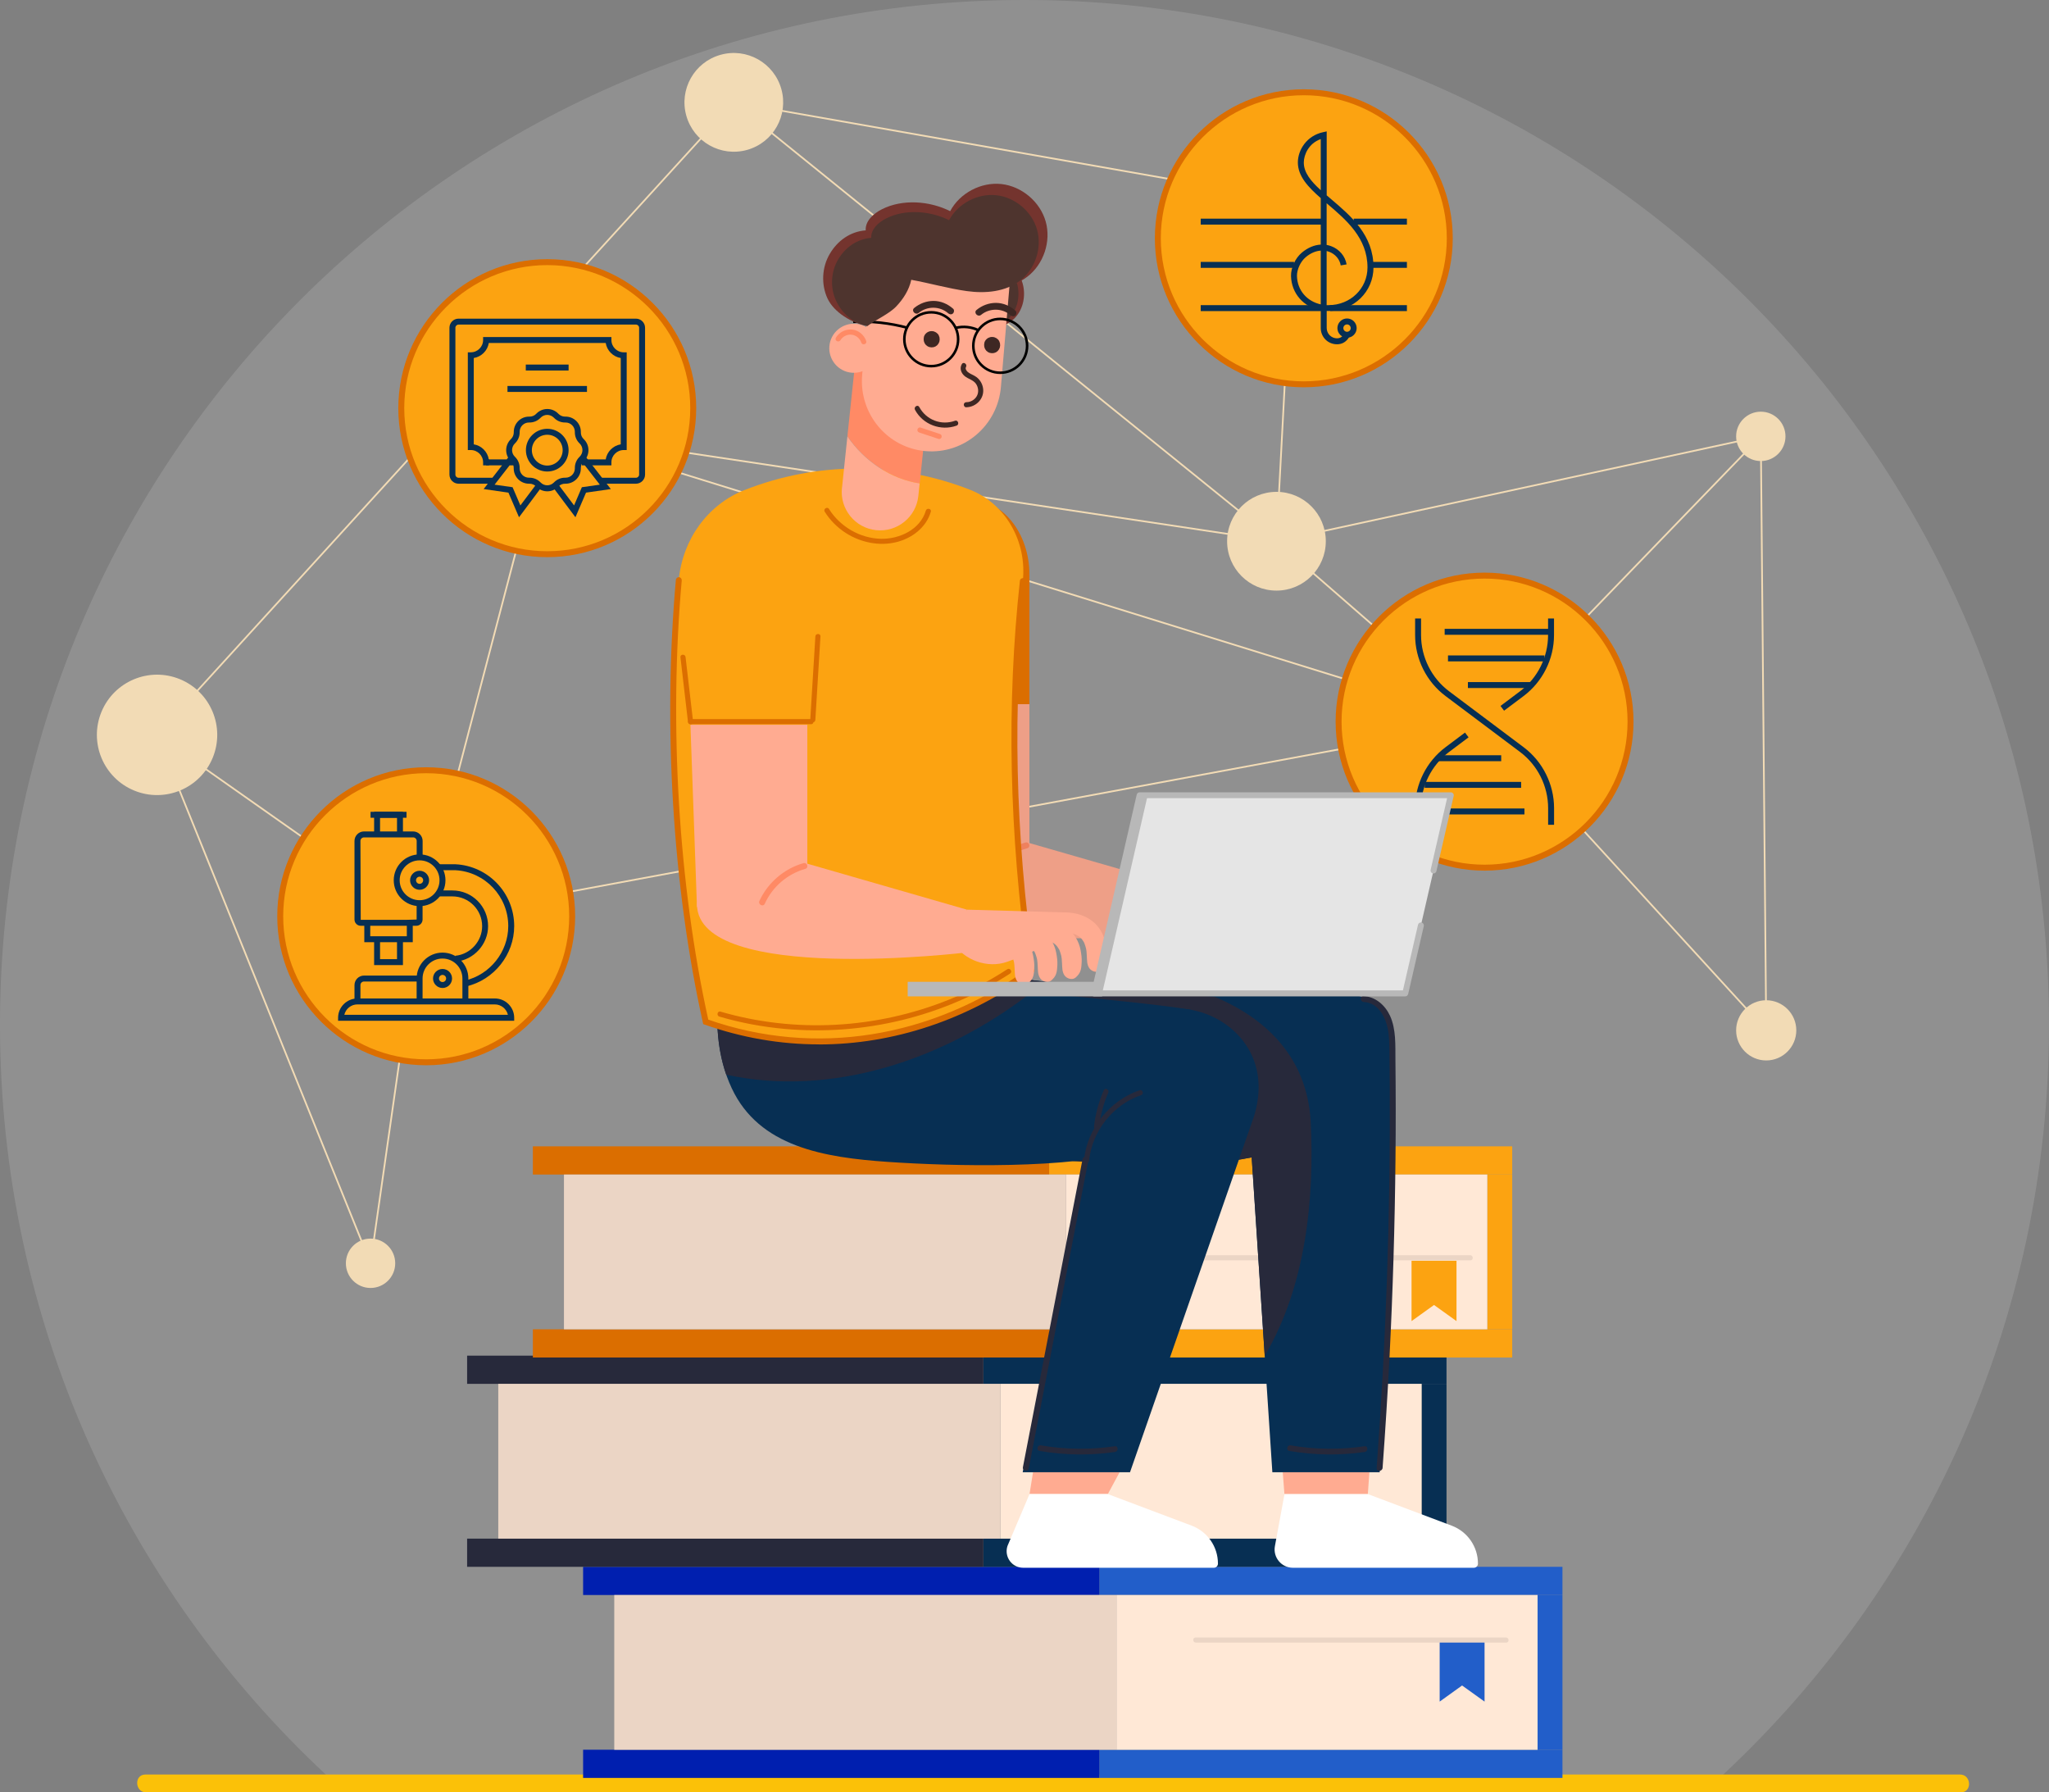 <svg width="598" height="523" viewBox="0 0 598 523" fill="none" xmlns="http://www.w3.org/2000/svg">
<rect x="0" y="0" width="598" height="523" fill="#808080" stroke="none"/>
<g clip-path="url(#clip0_1_244)">
<path d="M0 299.068C0 385.399 36.58 463.19 95.077 517.793C96.968 519.546 98.877 521.282 100.803 523H497.197C499.123 521.282 501.032 519.546 502.923 517.793C561.42 463.19 598 385.399 598 299.068C598 133.905 464.122 0 298.991 0C133.861 0 0 133.905 0 299.068Z" fill="white" fill-opacity="0.13"/>
<path d="M42.671 523H572.266C575.632 523 575.372 517.793 572.04 517.793H42.428C39.079 517.793 39.322 523 42.671 523Z" fill="#FBC108"/>
<path d="M513.89 127.326L372.533 157.926L214.17 29.87L45.846 214.438L108.144 368.615L122.46 268.312L433.268 210.793L515.469 300.647L513.89 127.326Z" stroke="#F2DBB5" stroke-width="0.5" stroke-miterlimit="10"/>
<path d="M433.268 210.793L372.533 157.926L159.717 125.99L122.46 268.312L45.846 214.438" stroke="#F2DBB5" stroke-width="0.5" stroke-miterlimit="10"/>
<path d="M372.533 157.926L377.774 58.647L214.17 29.87" stroke="#F2DBB5" stroke-width="0.5" stroke-miterlimit="10"/>
<path d="M159.717 125.99L433.268 210.793L513.89 127.326" stroke="#F2DBB5" stroke-width="0.5" stroke-miterlimit="10"/>
<path d="M380.516 112.14C404.044 112.14 423.117 93.062 423.117 69.53C423.117 45.997 404.044 26.92 380.516 26.92C356.987 26.92 337.914 45.997 337.914 69.53C337.914 93.062 356.987 112.14 380.516 112.14Z" fill="#FCA311"/>
<path d="M410.606 63.802H395.075V65.538H410.606V63.802Z" fill="#072F53"/>
<path d="M386.398 63.802H350.426V65.538H386.398V63.802Z" fill="#072F53"/>
<path d="M410.606 76.42H400.003V78.156H410.606V76.42Z" fill="#072F53"/>
<path d="M377.67 76.42H350.426V78.156H377.67V76.42Z" fill="#072F53"/>
<path d="M410.606 89.038H388.186V90.774H410.606V89.038Z" fill="#072F53"/>
<path d="M385.652 89.038H350.426V90.774H385.652V89.038Z" fill="#072F53"/>
<path d="M385.461 95.738V90.566C380.498 89.628 376.923 85.654 376.785 80.586C376.715 78.156 378.017 75.327 379.943 73.713C381.661 72.272 383.57 71.474 385.461 71.37V57.814C381.8 54.603 378.746 51.41 378.78 47.331C378.815 43.738 381.366 39.59 386.155 38.566L387.196 38.34V56.998C387.63 57.38 388.081 57.762 388.533 58.144C394.311 63.056 400.853 68.61 400.853 78C400.853 85.15 395.092 90.739 387.752 90.739C387.561 90.739 387.37 90.739 387.196 90.739V95.703C387.196 97.369 388.55 98.723 390.216 98.723C391.726 98.723 392.298 97.387 392.316 97.335L393.929 97.977C393.895 98.081 392.923 100.459 390.216 100.459C387.509 100.459 385.461 98.324 385.461 95.703V95.738ZM387.196 71.474C387.63 71.543 388.064 71.665 388.481 71.821C390.875 72.706 392.593 74.737 393.01 77.149L391.292 77.444C390.997 75.639 389.678 74.112 387.873 73.452C387.648 73.365 387.422 73.296 387.179 73.244V89.038C387.37 89.038 387.543 89.038 387.734 89.038C394.103 89.038 399.101 84.196 399.101 78.034C399.101 69.443 392.888 64.167 387.405 59.498C387.335 59.428 387.266 59.376 387.179 59.307V71.474H387.196ZM381.071 75.049C379.544 76.333 378.485 78.642 378.52 80.551C378.624 84.716 381.435 87.927 385.461 88.813V73.123C383.969 73.227 382.442 73.886 381.071 75.049ZM380.516 47.366C380.481 50.334 382.581 52.868 385.461 55.506V40.579C381.886 41.846 380.533 45.213 380.516 47.366Z" fill="#072F53"/>
<path d="M390.32 95.738C390.32 94.193 391.587 92.926 393.131 92.926C394.675 92.926 395.942 94.193 395.942 95.738C395.942 97.282 394.675 98.55 393.131 98.55C391.587 98.55 390.32 97.282 390.32 95.738ZM392.055 95.738C392.055 96.328 392.541 96.814 393.131 96.814C393.721 96.814 394.207 96.328 394.207 95.738C394.207 95.148 393.721 94.662 393.131 94.662C392.541 94.662 392.055 95.148 392.055 95.738Z" fill="#072F53"/>
<path d="M433.268 253.178C456.797 253.178 475.87 234.101 475.87 210.568C475.87 187.035 456.797 167.958 433.268 167.958C409.74 167.958 390.667 187.035 390.667 210.568C390.667 234.101 409.74 253.178 433.268 253.178Z" fill="#FCA311"/>
<path d="M412.983 240.664H414.718V235.804C414.718 229.382 417.79 223.255 422.909 219.419L428.601 215.15L427.559 213.761L421.868 218.031C416.297 222.214 412.983 228.861 412.983 235.804V240.664Z" fill="#072F53"/>
<path d="M438.96 207.374L444.652 203.104C450.222 198.922 453.537 192.274 453.537 185.332V180.472H451.802V185.332C451.802 191.753 448.73 197.88 443.611 201.716L437.919 205.986L438.96 207.374Z" fill="#072F53"/>
<path d="M451.819 240.664H453.554V235.804C453.554 228.844 450.222 222.196 444.669 218.031L422.926 201.716C417.79 197.863 414.736 191.736 414.736 185.332V180.472H413V185.332C413 192.291 416.315 198.939 421.885 203.104L443.628 219.419C448.765 223.273 451.819 229.399 451.819 235.804V240.664Z" fill="#072F53"/>
<path d="M452.687 183.492H421.625V185.227H452.687V183.492Z" fill="#072F53"/>
<path d="M450.743 191.25H422.596V192.986H450.743V191.25Z" fill="#072F53"/>
<path d="M446.856 199.026H428.41V200.761H446.856V199.026Z" fill="#072F53"/>
<path d="M444.912 235.908H413.851V237.644H444.912V235.908Z" fill="#072F53"/>
<path d="M443.941 228.15H415.794V229.885H443.941V228.15Z" fill="#072F53"/>
<path d="M438.127 220.374H419.681V222.11H438.127V220.374Z" fill="#072F53"/>
<path d="M159.716 161.709C183.245 161.709 202.318 142.632 202.318 119.1C202.318 95.567 183.245 76.49 159.716 76.49C136.188 76.49 117.115 95.567 117.115 119.1C117.115 142.632 136.188 161.709 159.716 161.709Z" fill="#FCA311"/>
<path d="M133.826 141.142H144.134V139.406H133.826C133.323 139.406 132.906 138.99 132.906 138.487V95.634C132.906 95.13 133.323 94.714 133.826 94.714H185.607C186.11 94.714 186.527 95.13 186.527 95.634V138.487C186.527 138.99 186.11 139.406 185.607 139.406H175.299V141.142H185.607C187.065 141.142 188.262 139.945 188.262 138.487V95.634C188.262 94.176 187.065 92.978 185.607 92.978H133.826C132.368 92.978 131.171 94.176 131.171 95.634V138.487C131.171 139.945 132.368 141.142 133.826 141.142Z" fill="#072F53"/>
<path d="M140.993 135.779H142.745V134.043H142.659C142.294 131.804 140.507 130.017 138.268 129.652V104.468C140.507 104.104 142.294 102.316 142.659 100.077H176.774C177.139 102.316 178.926 104.104 181.165 104.468V129.652C178.926 130.017 177.139 131.804 176.774 134.043H169.816V135.779H178.44V134.911C178.44 132.933 180.054 131.318 182.032 131.318H182.9V102.802H182.032C180.054 102.802 178.44 101.188 178.44 99.209V98.341H140.993V99.209C140.993 101.188 139.379 102.802 137.401 102.802H136.533V131.318H137.401C139.379 131.318 140.993 132.933 140.993 134.911V135.779Z" fill="#072F53"/>
<path d="M165.946 106.377H153.452V108.113H165.946V106.377Z" fill="#072F53"/>
<path d="M171.308 112.626H148.107V114.361H171.308V112.626Z" fill="#072F53"/>
<path d="M156.576 142.062L156.454 141.941C155.951 141.437 155.257 141.142 154.545 141.142H154.372C151.925 141.142 149.929 139.146 149.929 136.699V136.525C149.929 135.796 149.652 135.119 149.149 134.616L149.027 134.495C147.292 132.759 147.292 129.947 149.027 128.212L149.149 128.09C149.652 127.587 149.947 126.893 149.947 126.181V126.007C149.947 123.56 151.942 121.564 154.389 121.564H154.563C155.291 121.564 155.968 121.286 156.471 120.766L156.593 120.644C158.328 118.909 161.139 118.909 162.875 120.644L162.996 120.766C163.499 121.269 164.176 121.564 164.905 121.564H165.079C167.525 121.564 169.521 123.56 169.521 126.007V126.181C169.521 126.91 169.799 127.587 170.319 128.09L170.441 128.212C172.176 129.947 172.176 132.759 170.441 134.495L170.319 134.616C169.816 135.119 169.521 135.814 169.521 136.525V136.699C169.521 139.146 167.525 141.142 165.079 141.142H164.905C164.176 141.142 163.499 141.42 162.996 141.941L162.875 142.062C162.007 142.93 160.879 143.364 159.734 143.364C158.589 143.364 157.461 142.93 156.593 142.062H156.576ZM164.888 123.282C163.708 123.282 162.58 122.814 161.747 121.981L161.625 121.859C160.567 120.8 158.849 120.8 157.808 121.859L157.686 121.981C156.853 122.814 155.743 123.282 154.545 123.282H154.372C152.879 123.282 151.665 124.497 151.665 125.99V126.164C151.665 127.344 151.196 128.472 150.363 129.305L150.242 129.427C149.183 130.485 149.183 132.204 150.242 133.245L150.363 133.366C151.196 134.2 151.665 135.328 151.665 136.508V136.682C151.665 138.174 152.879 139.389 154.372 139.389H154.545C155.725 139.389 156.853 139.858 157.686 140.691L157.808 140.812C158.866 141.871 160.567 141.871 161.625 140.812L161.747 140.691C162.58 139.858 163.69 139.389 164.888 139.389H165.061C166.554 139.389 167.768 138.174 167.768 136.682V136.508C167.768 135.328 168.237 134.2 169.07 133.366L169.191 133.245C170.25 132.186 170.25 130.468 169.191 129.427L169.07 129.305C168.237 128.472 167.768 127.344 167.768 126.164V125.99C167.768 124.497 166.554 123.282 165.061 123.282H164.888Z" fill="#072F53"/>
<path d="M151.474 150.931L157.721 142.583L156.333 141.541L151.873 147.477L149.6 142.166L144.342 141.42L148.732 135.779H151.248L149.045 132.551L147.882 134.043H141.86V135.779H146.528L141.149 142.704L148.385 143.746L151.474 150.931Z" fill="#072F53"/>
<path d="M167.942 150.931L171.031 143.746L178.267 142.704L171.1 133.488L169.729 134.564L175.057 141.42L169.816 142.166L167.543 147.477L163.083 141.541L161.695 142.583L167.942 150.931Z" fill="#072F53"/>
<path d="M153.487 131.353C153.487 127.917 156.281 125.122 159.717 125.122C163.152 125.122 165.946 127.917 165.946 131.353C165.946 134.79 163.152 137.584 159.717 137.584C156.281 137.584 153.487 134.79 153.487 131.353ZM155.222 131.353C155.222 133.835 157.235 135.848 159.717 135.848C162.198 135.848 164.211 133.835 164.211 131.353C164.211 128.871 162.198 126.858 159.717 126.858C157.235 126.858 155.222 128.871 155.222 131.353Z" fill="#072F53"/>
<path d="M124.386 309.968C147.914 309.968 166.987 290.891 166.987 267.358C166.987 243.825 147.914 224.748 124.386 224.748C100.858 224.748 81.784 243.825 81.784 267.358C81.784 290.891 100.858 309.968 124.386 309.968Z" fill="#FCA311"/>
<path d="M337.046 69.53C337.046 45.56 356.551 26.052 380.516 26.052C404.48 26.052 423.985 45.56 423.985 69.53C423.985 93.499 404.48 113.007 380.516 113.007C356.551 113.007 337.046 93.499 337.046 69.53ZM338.782 69.53C338.782 92.544 357.506 111.272 380.516 111.272C403.526 111.272 422.249 92.544 422.249 69.53C422.249 46.515 403.526 27.788 380.516 27.788C357.506 27.788 338.782 46.515 338.782 69.53Z" fill="#DB6E00"/>
<path d="M389.799 210.568C389.799 186.599 409.304 167.09 433.268 167.09C457.233 167.09 476.738 186.599 476.738 210.568C476.738 234.537 457.233 254.045 433.268 254.045C409.304 254.045 389.799 234.537 389.799 210.568ZM391.535 210.568C391.535 233.582 410.258 252.31 433.268 252.31C456.278 252.31 475.002 233.582 475.002 210.568C475.002 187.553 456.278 168.826 433.268 168.826C410.258 168.826 391.535 187.553 391.535 210.568Z" fill="#DB6E00"/>
<path d="M116.247 119.1C116.247 95.13 135.752 75.622 159.716 75.622C183.681 75.622 203.186 95.13 203.186 119.1C203.186 143.069 183.681 162.577 159.716 162.577C135.752 162.577 116.247 143.069 116.247 119.1ZM117.983 119.1C117.983 142.114 136.706 160.842 159.716 160.842C182.726 160.842 201.45 142.114 201.45 119.1C201.45 96.085 182.726 77.357 159.716 77.357C136.706 77.357 117.983 96.085 117.983 119.1Z" fill="#DB6E00"/>
<path d="M80.917 267.358C80.917 243.389 100.421 223.88 124.386 223.88C148.35 223.88 167.855 243.389 167.855 267.358C167.855 291.327 148.35 310.836 124.386 310.836C100.421 310.836 80.917 291.327 80.917 267.358ZM82.652 267.358C82.652 290.372 101.376 309.1 124.386 309.1C147.396 309.1 166.12 290.372 166.12 267.358C166.12 244.343 147.396 225.616 124.386 225.616C101.376 225.616 82.652 244.343 82.652 267.358Z" fill="#DB6E00"/>
<path d="M98.669 296.985C98.669 293.878 101.202 291.344 104.308 291.344H144.428C147.535 291.344 150.068 293.878 150.068 296.985V297.853H98.669V296.985ZM144.428 293.08H104.308C102.452 293.08 100.89 294.382 100.491 296.117H148.229C147.83 294.382 146.268 293.08 144.411 293.08H144.428Z" fill="#072F53"/>
<path d="M121.592 292.351H123.327V285.513C123.327 282.302 125.93 279.698 129.141 279.698C132.351 279.698 134.954 282.302 134.954 285.513V292.351H136.689V285.513C136.689 281.347 133.305 277.963 129.141 277.963C124.976 277.963 121.592 281.347 121.592 285.513V292.351Z" fill="#072F53"/>
<path d="M114.911 256.857C114.911 252.692 118.295 249.307 122.46 249.307C126.624 249.307 130.008 252.692 130.008 256.857C130.008 261.023 126.624 264.407 122.46 264.407C118.295 264.407 114.911 261.023 114.911 256.857ZM116.646 256.857C116.646 260.068 119.249 262.672 122.46 262.672C125.67 262.672 128.273 260.068 128.273 256.857C128.273 253.646 125.67 251.043 122.46 251.043C119.249 251.043 116.646 253.646 116.646 256.857Z" fill="#072F53"/>
<path d="M119.683 256.857C119.683 255.33 120.933 254.08 122.46 254.08C123.987 254.08 125.236 255.33 125.236 256.857C125.236 258.385 123.987 259.634 122.46 259.634C120.933 259.634 119.683 258.385 119.683 256.857ZM121.418 256.857C121.418 257.43 121.887 257.899 122.46 257.899C123.032 257.899 123.501 257.43 123.501 256.857C123.501 256.284 123.032 255.816 122.46 255.816C121.887 255.816 121.418 256.284 121.418 256.857Z" fill="#072F53"/>
<path d="M136.03 287.838C144.168 285.964 150.068 278.57 150.068 270.222C150.068 260.641 142.572 252.709 133.01 252.188H127.96V253.924H132.958C141.565 254.41 148.333 261.561 148.333 270.222C148.333 277.754 142.988 284.454 135.63 286.137L136.012 287.821L136.03 287.838Z" fill="#072F53"/>
<path d="M133.062 280.601C138.32 280.08 142.45 275.515 142.45 270.239C142.45 264.494 137.782 259.825 132.038 259.825H128.221V261.561H132.038C136.828 261.561 140.715 265.466 140.715 270.239C140.715 274.647 137.279 278.449 132.906 278.882L133.08 280.601H133.062Z" fill="#072F53"/>
<path d="M103.458 292.212H105.193V287.439C105.193 286.866 105.662 286.398 106.234 286.398H122.477V284.662H106.234C104.707 284.662 103.458 285.912 103.458 287.439V292.212Z" fill="#072F53"/>
<path d="M126.381 285.513C126.381 283.985 127.631 282.736 129.158 282.736C130.685 282.736 131.934 283.985 131.934 285.513C131.934 287.04 130.685 288.29 129.158 288.29C127.631 288.29 126.381 287.04 126.381 285.513ZM128.117 285.513C128.117 286.085 128.585 286.554 129.158 286.554C129.73 286.554 130.199 286.085 130.199 285.513C130.199 284.94 129.73 284.471 129.158 284.471C128.585 284.471 128.117 284.94 128.117 285.513Z" fill="#072F53"/>
<path d="M118.642 270.135H121.505C122.512 270.135 123.327 269.319 123.327 268.312V263.539H121.592V268.312L118.642 268.399V270.135Z" fill="#072F53"/>
<path d="M105.28 270.135H118.659V268.399H105.28L105.193 245.385C105.193 244.812 105.662 244.343 106.234 244.343H120.568C121.141 244.343 121.609 244.812 121.609 245.385V250.158H123.344V245.385C123.344 243.857 122.095 242.608 120.568 242.608H106.234C104.707 242.608 103.458 243.857 103.458 245.385V268.312C103.458 269.319 104.274 270.135 105.28 270.135Z" fill="#072F53"/>
<path d="M109.185 243.475H110.92V238.616H115.865V243.475H117.601V236.88H109.185V243.475Z" fill="#072F53"/>
<path d="M118.642 236.88H108.143V238.616H118.642V236.88Z" fill="#072F53"/>
<path d="M106.321 274.925H120.464V269.267H118.729V273.19H108.057V269.267H106.321V274.925Z" fill="#072F53"/>
<path d="M109.185 281.607H117.601V274.057H115.865V279.872H110.92V274.057H109.185V281.607Z" fill="#072F53"/>
<path d="M62.08 221.111C65.768 212.139 61.486 201.875 52.516 198.186C43.546 194.498 33.284 198.781 29.596 207.752C25.908 216.724 30.19 226.988 39.16 230.677C48.131 234.366 58.392 230.083 62.08 221.111Z" fill="#F2DBB5"/>
<path d="M506.689 300.647C506.689 305.49 510.628 309.43 515.469 309.43C520.311 309.43 524.25 305.49 524.25 300.647C524.25 295.805 520.311 291.865 515.469 291.865C510.628 291.865 506.689 295.805 506.689 300.647Z" fill="#F2DBB5"/>
<path d="M372.533 172.332C380.488 172.332 386.936 165.882 386.936 157.926C386.936 149.97 380.488 143.52 372.533 143.52C364.579 143.52 358.13 149.97 358.13 157.926C358.13 165.882 364.579 172.332 372.533 172.332Z" fill="#F2DBB5"/>
<path d="M218.05 43.739C225.71 41.593 230.18 33.642 228.034 25.981C225.888 18.32 217.939 13.849 210.28 15.995C202.62 18.142 198.15 26.092 200.296 33.753C202.442 41.414 210.391 45.885 218.05 43.739Z" fill="#F2DBB5"/>
<path d="M100.942 368.615C100.942 372.59 104.17 375.818 108.144 375.818C112.117 375.818 115.345 372.59 115.345 368.615C115.345 364.64 112.117 361.412 108.144 361.412C104.17 361.412 100.942 364.64 100.942 368.615Z" fill="#F2DBB5"/>
<path d="M506.689 127.326C506.689 131.301 509.916 134.529 513.89 134.529C517.864 134.529 521.092 131.301 521.092 127.326C521.092 123.352 517.864 120.124 513.89 120.124C509.916 120.124 506.689 123.352 506.689 127.326Z" fill="#F2DBB5"/>
<path d="M320.856 465.412V457.185H456.001V465.412H448.73H320.856Z" fill="#225EC9"/>
<path d="M448.73 510.556H456.001V518.782H320.856V510.556H448.73Z" fill="#225EC9"/>
<path d="M320.856 510.556H170.18V518.782H320.856V510.556Z" fill="#001FAF"/>
<path d="M320.856 457.185H170.18V465.412H320.856V457.185Z" fill="#001FAF"/>
<path d="M456.001 465.412H448.73V510.573H456.001V465.412Z" fill="#225EC9"/>
<path d="M448.747 465.412H325.836V510.573H448.747V465.412Z" fill="#FFE8D6"/>
<path d="M325.836 465.412H179.273V510.573H325.836V465.412Z" fill="#EBD5C5"/>
<path d="M287 403.796V395.569H422.163V403.796H414.892H287Z" fill="#072F53"/>
<path d="M414.892 448.958H422.163V457.185H287V448.958H414.892Z" fill="#072F53"/>
<path d="M287 448.958H136.325V457.185H287V448.958Z" fill="#27293B"/>
<path d="M287 395.569H136.325V403.796H287V395.569Z" fill="#27293B"/>
<path d="M422.162 403.796H414.892V448.958H422.162V403.796Z" fill="#072F53"/>
<path d="M414.892 403.796H291.981V448.958H414.892V403.796Z" fill="#FFE8D6"/>
<path d="M291.981 403.796H145.418V448.958H291.981V403.796Z" fill="#EBD5C5"/>
<path d="M306.175 342.719V334.492H441.337V342.719H434.067H306.175Z" fill="#FCA311"/>
<path d="M434.067 387.881H441.337V396.107H306.175V387.881H434.067Z" fill="#FCA311"/>
<path d="M306.193 387.881H155.517V396.107H306.193V387.881Z" fill="#DB6E00"/>
<path d="M306.193 334.492H155.517V342.719H306.193V334.492Z" fill="#DB6E00"/>
<path d="M441.338 342.719H434.067V387.881H441.338V342.719Z" fill="#FCA311"/>
<path d="M434.067 342.719H311.156V387.881H434.067V342.719Z" fill="#FFE8D6"/>
<path d="M311.156 342.719H164.593V387.881H311.156V342.719Z" fill="#EBD5C5"/>
<path d="M433.268 478.897V496.514L426.709 491.811L420.167 496.514V478.897H433.268Z" fill="#225EC9"/>
<path d="M425.078 367.869V385.485L418.518 380.782L411.959 385.485V367.869H425.078Z" fill="#FCA311"/>
<path d="M348.933 477.804H439.515C440.47 477.804 440.539 479.297 439.585 479.297H349.002C348.048 479.297 347.979 477.804 348.933 477.804Z" fill="#EBD5C5"/>
<path d="M336.508 366.255H429.069C430.023 366.255 430.093 367.747 429.139 367.747H336.578C335.623 367.747 335.554 366.255 336.508 366.255Z" fill="#EBD5C5"/>
<path d="M264.962 167.611C264.962 155.479 272.892 145.655 282.697 145.655C292.484 145.655 300.431 155.479 300.431 167.611V205.465H266.315L264.962 167.611Z" fill="#DB6E00"/>
<path d="M300.431 205.465V262.585L268.224 258.645L266.315 205.465H300.431Z" fill="#EE9F87"/>
<path d="M347.007 271.888V259.409L299.824 245.819C291.72 245.819 268.224 250.487 268.224 257.916C268.554 281.364 347.007 271.888 347.007 271.888Z" fill="#EE9F87"/>
<path d="M359.709 264.268C362.364 262.932 365.626 262.255 368.594 262.307C371.44 262.359 374.216 263.14 376.472 264.928C378.381 266.438 379.717 268.764 380.168 271.141C380.394 272.339 380.567 273.554 380.498 274.769C380.463 275.463 380.411 276.262 380.238 276.956C379.995 277.928 379.439 278.605 378.693 279.247C377.721 280.063 376.09 279.507 375.466 278.553C374.771 277.477 374.841 276.366 374.771 275.151C374.754 274.717 374.737 274.266 374.685 273.832C374.667 273.589 374.615 273.363 374.598 273.12C374.667 273.832 374.598 273.12 374.563 272.964C374.459 272.513 374.32 272.061 374.164 271.627C374.095 271.454 374.025 271.298 373.973 271.124C373.938 271.072 373.921 271.02 373.886 270.968C373.713 270.673 373.522 270.395 373.331 270.117C373.418 270.256 373.14 269.892 373.053 269.805C372.88 269.631 372.689 269.475 372.498 269.319C372.463 269.284 372.429 269.267 372.411 269.25C372.377 269.25 372.342 269.215 372.273 269.18C372.082 269.093 371.908 268.972 371.717 268.885C371.665 268.868 371.37 268.746 371.249 268.677C371.127 268.642 370.936 268.573 370.902 268.573C370.398 268.434 369.895 268.347 369.392 268.26C369.34 268.26 369.305 268.26 369.271 268.243C369.236 268.243 369.201 268.243 369.149 268.243C368.889 268.243 368.628 268.243 368.386 268.243C367.813 268.243 367.24 268.295 366.685 268.364C366.425 268.399 366.164 268.434 365.921 268.469C365.8 268.486 365.731 268.503 365.696 268.503C365.678 268.503 365.609 268.521 365.47 268.555C364.117 268.868 362.746 269.215 361.358 269.302C360.212 269.371 358.963 268.555 358.651 267.427C358.356 266.351 358.668 264.858 359.761 264.303L359.709 264.268Z" fill="#EE9F87"/>
<path d="M352.612 265.119C355.267 263.782 358.529 263.105 361.497 263.158C364.342 263.21 367.119 263.991 369.375 265.778C371.284 267.288 372.62 269.614 373.071 271.992C373.297 273.19 373.47 274.405 373.401 275.619C373.366 276.314 373.314 277.112 373.14 277.806C372.897 278.778 372.342 279.455 371.596 280.097C370.624 280.913 368.993 280.358 368.368 279.403C367.674 278.327 367.744 277.216 367.674 276.001C367.657 275.567 367.64 275.116 367.587 274.682C367.57 274.439 367.518 274.214 367.501 273.971C367.57 274.682 367.501 273.971 367.466 273.814C367.362 273.363 367.223 272.912 367.067 272.478C366.997 272.304 366.928 272.148 366.876 271.975C366.841 271.923 366.824 271.87 366.789 271.818C366.616 271.523 366.425 271.246 366.234 270.968C366.321 271.107 366.043 270.742 365.956 270.656C365.783 270.482 365.592 270.326 365.401 270.17C365.366 270.135 365.332 270.117 365.314 270.1C365.28 270.1 365.245 270.065 365.175 270.031C364.985 269.944 364.811 269.822 364.62 269.736C364.568 269.718 364.273 269.597 364.152 269.527C364.03 269.493 363.839 269.423 363.805 269.406C363.301 269.267 362.798 269.18 362.295 269.093C362.243 269.093 362.208 269.093 362.173 269.076C362.139 269.076 362.104 269.076 362.052 269.076C361.792 269.076 361.531 269.076 361.288 269.076C360.716 269.076 360.143 269.128 359.588 269.198C359.327 269.232 359.067 269.267 358.824 269.302C358.703 269.319 358.633 269.336 358.599 269.336C358.581 269.336 358.512 269.354 358.373 269.389C357.02 269.701 355.649 270.048 354.26 270.135C353.115 270.204 351.866 269.388 351.553 268.26C351.258 267.184 351.571 265.692 352.664 265.136L352.612 265.119Z" fill="#EE9F87"/>
<path d="M345.879 265.969C348.534 264.633 351.796 263.956 354.763 264.008C357.609 264.06 360.386 264.841 362.642 266.629C364.55 268.139 365.887 270.465 366.338 272.842C366.563 274.04 366.737 275.255 366.668 276.47C366.633 277.164 366.581 277.963 366.407 278.657C366.164 279.629 365.609 280.306 364.863 280.948C363.891 281.764 362.26 281.208 361.635 280.254C360.941 279.177 361.01 278.067 360.941 276.852C360.924 276.418 360.906 275.967 360.854 275.533C360.837 275.29 360.785 275.064 360.768 274.821C360.837 275.533 360.768 274.821 360.733 274.665C360.629 274.214 360.49 273.762 360.334 273.328C360.264 273.155 360.195 272.999 360.143 272.825C360.108 272.773 360.091 272.721 360.056 272.669C359.883 272.374 359.692 272.096 359.501 271.818C359.588 271.957 359.31 271.593 359.223 271.506C359.05 271.332 358.859 271.176 358.668 271.02C358.633 270.985 358.598 270.968 358.581 270.951C358.546 270.951 358.512 270.916 358.442 270.881C358.251 270.794 358.078 270.673 357.887 270.586C357.835 270.569 357.54 270.447 357.418 270.378C357.297 270.343 357.106 270.274 357.071 270.256C356.568 270.117 356.065 270.031 355.562 269.944C355.51 269.944 355.475 269.944 355.44 269.927C355.405 269.927 355.371 269.927 355.319 269.927C355.058 269.927 354.798 269.927 354.555 269.927C353.983 269.927 353.41 269.979 352.855 270.048C352.594 270.083 352.334 270.117 352.091 270.152C351.97 270.17 351.9 270.187 351.865 270.187C351.848 270.187 351.779 270.204 351.64 270.239C350.286 270.551 348.915 270.899 347.527 270.985C346.382 271.055 345.133 270.239 344.82 269.111C344.525 268.035 344.838 266.542 345.931 265.987L345.879 265.969Z" fill="#EE9F87"/>
<path d="M369.514 269.666C367.171 271.541 361.479 273.658 358.668 274.647C353.046 276.609 346.226 274.214 343.068 269.163L347.024 259.409L375.83 260.224L369.514 269.684V269.666Z" fill="#EE9F87"/>
<path d="M366.945 262.168C369.6 260.832 372.863 260.155 375.83 260.207C378.676 260.276 381.452 261.04 383.708 262.828C385.617 264.338 386.953 266.664 387.404 269.041C387.63 270.239 387.804 271.454 387.734 272.669C387.699 273.363 387.647 274.161 387.474 274.856C387.231 275.828 386.676 276.505 385.929 277.147C384.958 277.963 383.327 277.407 382.702 276.453C382.008 275.376 382.077 274.266 382.008 273.051C381.99 272.617 381.973 272.166 381.921 271.732C381.904 271.489 381.852 271.263 381.834 271.02C381.904 271.732 381.834 271.02 381.799 270.864C381.695 270.413 381.557 269.961 381.4 269.527C381.331 269.354 381.262 269.198 381.209 269.024C381.175 268.972 381.157 268.92 381.123 268.868C380.949 268.573 380.758 268.295 380.567 268.017C380.654 268.156 380.377 267.792 380.29 267.705C380.116 267.531 379.925 267.375 379.734 267.219C379.7 267.184 379.665 267.167 379.648 267.15C379.613 267.15 379.578 267.115 379.509 267.08C379.318 266.993 379.144 266.872 378.954 266.785C378.902 266.768 378.607 266.646 378.485 266.577C378.364 266.542 378.173 266.473 378.138 266.455C377.635 266.316 377.132 266.23 376.628 266.143C376.576 266.143 376.542 266.143 376.507 266.125C376.472 266.125 376.437 266.125 376.385 266.125C376.125 266.125 375.865 266.125 375.622 266.125C375.049 266.125 374.477 266.178 373.921 266.247C373.661 266.282 373.401 266.316 373.158 266.351C373.036 266.368 372.967 266.386 372.932 266.386C372.915 266.386 372.845 266.403 372.707 266.438C371.353 266.75 369.982 267.097 368.594 267.184C367.449 267.254 366.199 266.438 365.887 265.31C365.592 264.234 365.904 262.741 366.997 262.186L366.945 262.168Z" fill="#EE9F87"/>
<path d="M286.427 256.875C288.857 251.546 293.664 247.433 299.286 245.836C300.379 245.523 300.917 247.19 299.824 247.502C294.601 248.977 290.228 252.744 287.989 257.69C287.521 258.714 285.959 257.899 286.427 256.875Z" fill="#EE815E"/>
<path d="M399.656 429.588L399.204 435.958H374.858L374.372 429.588H399.656Z" fill="#FFAB91"/>
<path d="M245.908 267.792H292.067C292.31 274.075 293.594 284.905 293.594 284.905C304.475 286.693 315.546 287.456 326.513 288.428C336.734 289.331 382.441 287.752 392.02 289.661C399.933 291.223 404.115 291.674 406.25 301.411C409.425 315.938 402.658 429.588 402.658 429.588H371.336L365.297 337.721C349.592 340.862 333.263 340.133 317.16 339.04C298.332 337.773 264.528 334.631 256.511 317.552C252.103 308.145 243.826 274.092 245.908 267.792Z" fill="#072F53"/>
<path d="M245.908 267.792H292.067C292.31 274.075 293.594 284.905 293.594 284.905C304.475 286.693 315.546 287.456 326.513 288.428C335.814 289.244 345.098 290.025 354.399 290.824C369.427 297.089 381.348 308.44 382.511 326.96C383.708 349.783 381.053 375.505 369.114 395.587L365.314 337.703C349.61 340.845 333.281 340.116 317.177 339.022C298.349 337.755 264.546 334.614 256.528 317.535C252.121 308.128 243.843 274.075 245.926 267.774L245.908 267.792Z" fill="#27293B"/>
<path d="M399.204 435.958L423.672 445.174C428.288 446.91 431.342 451.318 431.342 456.247C431.342 456.924 430.804 457.462 430.127 457.462H377.34C373.991 457.462 371.474 454.425 372.082 451.145L374.876 435.975H399.239L399.204 435.958Z" fill="white"/>
<path d="M376.663 421.743C383.795 422.975 391.066 423.045 398.233 422.003C399.291 421.847 399.361 423.513 398.302 423.669C390.996 424.746 383.569 424.624 376.299 423.374C375.24 423.183 375.604 421.552 376.68 421.743H376.663Z" fill="#27293B"/>
<path d="M326.756 429.588L323.32 435.958H300.466L301.49 429.588H326.756Z" fill="#FFAB91"/>
<path d="M320.977 317.136C320.977 304.535 331.198 294.312 343.796 294.312C356.395 294.312 371.978 305.993 366.025 325.588L329.793 429.588H298.47L320.995 317.136H320.977Z" fill="#072F53"/>
<path d="M214.899 267.792H262.55C262.793 274.075 261.873 282.406 259.6 284.905C277.942 287.925 329.255 291.622 347.597 294.642C356.655 306.479 338.174 323.176 330.261 335.794C312.179 341.14 278.081 340.324 259.253 339.04C240.425 337.755 221.562 334.631 213.563 317.552C209.155 308.145 208.582 297.315 210.092 287.04C211.064 280.479 212.851 274.092 214.916 267.792H214.899Z" fill="#072F53"/>
<path d="M211.949 313.595C209.033 305.177 208.773 295.892 210.092 287.04C211.064 280.479 212.851 274.092 214.916 267.792H262.567C262.81 274.075 261.89 282.406 259.617 284.905C268.346 286.346 284.553 287.925 301.108 289.522C275.495 309.395 242.455 320.243 211.966 313.595H211.949Z" fill="#27293B"/>
<path d="M323.32 435.958L347.788 445.174C352.403 446.91 355.458 451.318 355.458 456.247C355.458 456.924 354.92 457.462 354.243 457.462H298.627C295.33 457.462 293.004 454.251 294.028 451.11L300.466 435.958H323.32Z" fill="white"/>
<path d="M303.78 421.743C310.912 422.975 318.183 423.045 325.35 422.003C326.409 421.847 326.478 423.513 325.42 423.669C318.114 424.746 310.687 424.624 303.416 423.374C302.357 423.183 302.722 421.552 303.798 421.743H303.78Z" fill="#27293B"/>
<path d="M217.189 143.034C238.308 134.651 261.977 134.616 283.113 142.912C293.456 146.974 299.755 157.995 298.505 169.537C294.41 207.409 295.625 244.968 300.952 283.031C272.649 303.667 238.013 309.534 205.962 298.183C197.147 258.523 194.336 211.366 198.101 169.294C199.16 157.422 206.569 147.252 217.172 143.034H217.189Z" fill="#FCA311"/>
<path d="M239.002 304.761C260.745 304.761 282.419 297.61 301.473 283.742L301.889 283.43L301.82 282.909C296.232 243.041 295.434 205.986 299.373 169.641C299.425 169.173 299.078 168.739 298.609 168.687C298.141 168.652 297.707 168.982 297.655 169.45C293.716 205.777 294.497 242.816 300.032 282.631C271.868 302.973 237.909 308.388 206.708 297.523C198.032 258.194 195.203 211.505 198.969 169.364C199.003 168.895 198.656 168.461 198.188 168.426C197.719 168.374 197.286 168.739 197.251 169.207C193.451 211.696 196.314 258.766 205.129 298.356L205.233 298.825L205.684 298.981C216.582 302.834 227.809 304.743 239.019 304.743L239.002 304.761Z" fill="#DB6E00"/>
<path d="M200.149 173.633C200.149 161.501 208.079 151.677 217.883 151.677C227.67 151.677 235.618 161.501 235.618 173.633V211.488H201.502L200.149 173.633Z" fill="#FCA311"/>
<path d="M235.618 211.488V268.607L203.411 264.668L201.502 211.488H235.618Z" fill="#FFAB91"/>
<path d="M282.194 277.91V265.431L235.011 251.841C226.907 251.841 203.411 256.51 203.411 263.939C203.741 287.387 282.194 277.91 282.194 277.91Z" fill="#FFAB91"/>
<path d="M294.896 270.291C297.551 268.955 300.813 268.278 303.781 268.33C306.626 268.382 309.403 269.163 311.659 270.951C313.568 272.461 314.904 274.786 315.355 277.164C315.581 278.362 315.754 279.577 315.685 280.792C315.65 281.486 315.598 282.284 315.424 282.979C315.181 283.95 314.626 284.627 313.88 285.27C312.908 286.085 311.277 285.53 310.652 284.575C309.958 283.499 310.028 282.388 309.958 281.173C309.941 280.74 309.923 280.288 309.871 279.854C309.854 279.611 309.802 279.386 309.785 279.143C309.854 279.854 309.785 279.143 309.75 278.987C309.646 278.535 309.507 278.084 309.351 277.65C309.281 277.477 309.212 277.32 309.16 277.147C309.125 277.095 309.108 277.043 309.073 276.991C308.9 276.696 308.709 276.418 308.518 276.14C308.605 276.279 308.327 275.914 308.24 275.828C308.067 275.654 307.876 275.498 307.685 275.342C307.65 275.307 307.616 275.29 307.598 275.272C307.563 275.272 307.529 275.238 307.459 275.203C307.268 275.116 307.095 274.995 306.904 274.908C306.852 274.89 306.557 274.769 306.436 274.7C306.314 274.665 306.123 274.595 306.088 274.595C305.585 274.457 305.082 274.37 304.579 274.283C304.527 274.283 304.492 274.283 304.457 274.266C304.423 274.266 304.388 274.266 304.336 274.266C304.076 274.266 303.815 274.266 303.572 274.266C303 274.266 302.427 274.318 301.872 274.387C301.611 274.422 301.351 274.457 301.108 274.491C300.987 274.509 300.917 274.526 300.883 274.526C300.865 274.526 300.796 274.543 300.657 274.578C299.303 274.89 297.933 275.238 296.544 275.324C295.399 275.394 294.15 274.578 293.837 273.45C293.542 272.374 293.855 270.881 294.948 270.326L294.896 270.291Z" fill="#FFAB91"/>
<path d="M287.799 271.142C290.454 269.805 293.716 269.128 296.683 269.18C299.529 269.232 302.306 270.013 304.562 271.801C306.47 273.311 307.807 275.637 308.258 278.015C308.483 279.212 308.657 280.427 308.587 281.642C308.553 282.336 308.501 283.135 308.327 283.829C308.084 284.801 307.529 285.478 306.783 286.12C305.811 286.936 304.18 286.38 303.555 285.426C302.861 284.35 302.93 283.239 302.861 282.024C302.844 281.59 302.826 281.139 302.774 280.705C302.757 280.462 302.705 280.236 302.687 279.993C302.757 280.705 302.687 279.993 302.653 279.837C302.549 279.386 302.41 278.935 302.254 278.501C302.184 278.327 302.115 278.171 302.063 277.997C302.028 277.945 302.011 277.893 301.976 277.841C301.802 277.546 301.612 277.268 301.421 276.991C301.507 277.129 301.23 276.765 301.143 276.678C300.97 276.505 300.779 276.348 300.588 276.192C300.553 276.158 300.518 276.14 300.501 276.123C300.466 276.123 300.432 276.088 300.362 276.053C300.171 275.967 299.998 275.845 299.807 275.758C299.755 275.741 299.46 275.619 299.338 275.55C299.217 275.515 299.026 275.446 298.991 275.429C298.488 275.29 297.985 275.203 297.482 275.116C297.43 275.116 297.395 275.116 297.36 275.099C297.325 275.099 297.291 275.099 297.239 275.099C296.978 275.099 296.718 275.099 296.475 275.099C295.902 275.099 295.33 275.151 294.775 275.22C294.514 275.255 294.254 275.29 294.011 275.324C293.89 275.342 293.82 275.359 293.785 275.359C293.768 275.359 293.699 275.376 293.56 275.411C292.206 275.724 290.835 276.071 289.447 276.157C288.302 276.227 287.052 275.411 286.74 274.283C286.445 273.207 286.757 271.714 287.851 271.159L287.799 271.142Z" fill="#FFAB91"/>
<path d="M281.065 271.992C283.72 270.656 286.983 269.979 289.95 270.031C292.796 270.083 295.573 270.864 297.828 272.651C299.737 274.161 301.073 276.487 301.525 278.865C301.75 280.063 301.924 281.278 301.854 282.493C301.82 283.187 301.768 283.985 301.594 284.679C301.351 285.651 300.796 286.328 300.05 286.971C299.078 287.786 297.447 287.231 296.822 286.276C296.128 285.2 296.197 284.089 296.128 282.874C296.11 282.44 296.093 281.989 296.041 281.555C296.024 281.312 295.972 281.087 295.954 280.844C296.024 281.555 295.954 280.844 295.92 280.688C295.815 280.236 295.677 279.785 295.52 279.351C295.451 279.177 295.382 279.021 295.33 278.848C295.295 278.796 295.278 278.744 295.243 278.692C295.069 278.396 294.878 278.119 294.688 277.841C294.774 277.98 294.497 277.615 294.41 277.529C294.236 277.355 294.045 277.199 293.855 277.043C293.82 277.008 293.785 276.991 293.768 276.973C293.733 276.973 293.698 276.939 293.629 276.904C293.438 276.817 293.265 276.696 293.074 276.609C293.022 276.591 292.727 276.47 292.605 276.4C292.484 276.366 292.293 276.296 292.258 276.279C291.755 276.14 291.252 276.053 290.748 275.967C290.696 275.967 290.662 275.967 290.627 275.949C290.592 275.949 290.558 275.949 290.505 275.949C290.245 275.949 289.985 275.949 289.742 275.949C289.169 275.949 288.597 276.001 288.041 276.071C287.781 276.105 287.521 276.14 287.278 276.175C287.156 276.192 287.087 276.21 287.052 276.21C287.035 276.21 286.965 276.227 286.827 276.262C285.473 276.574 284.102 276.921 282.714 277.008C281.569 277.077 280.319 276.262 280.007 275.133C279.712 274.057 280.024 272.565 281.118 272.009L281.065 271.992Z" fill="#FFAB91"/>
<path d="M304.7 275.689C302.358 277.563 296.666 279.681 293.855 280.67C288.232 282.631 281.413 280.236 278.254 275.186L282.211 265.431L311.017 266.247L304.7 275.706V275.689Z" fill="#FFAB91"/>
<path d="M302.132 268.191C304.787 266.854 308.049 266.178 311.017 266.23C313.863 266.282 316.639 267.063 318.895 268.85C320.804 270.36 322.14 272.686 322.591 275.064C322.817 276.262 322.99 277.477 322.921 278.692C322.886 279.386 322.834 280.184 322.661 280.878C322.418 281.85 321.862 282.527 321.116 283.169C320.145 283.985 318.513 283.43 317.889 282.475C317.195 281.399 317.264 280.288 317.194 279.073C317.177 278.639 317.16 278.188 317.108 277.754C317.09 277.511 317.038 277.286 317.021 277.043C317.09 277.754 317.021 277.043 316.986 276.886C316.882 276.435 316.743 275.984 316.587 275.55C316.518 275.376 316.448 275.22 316.396 275.047C316.362 274.995 316.344 274.943 316.309 274.89C316.136 274.595 315.945 274.318 315.754 274.04C315.841 274.179 315.563 273.814 315.477 273.728C315.303 273.554 315.112 273.398 314.921 273.242C314.887 273.207 314.852 273.19 314.834 273.172C314.8 273.172 314.765 273.137 314.696 273.103C314.505 273.016 314.331 272.894 314.14 272.808C314.088 272.79 313.793 272.669 313.672 272.599C313.55 272.565 313.359 272.495 313.325 272.478C312.822 272.339 312.318 272.252 311.815 272.166C311.763 272.166 311.728 272.166 311.694 272.148C311.659 272.148 311.624 272.148 311.572 272.148C311.312 272.148 311.052 272.148 310.809 272.148C310.236 272.148 309.663 272.2 309.108 272.27C308.848 272.304 308.587 272.339 308.344 272.374C308.223 272.391 308.154 272.408 308.119 272.408C308.102 272.408 308.032 272.426 307.893 272.461C306.54 272.773 305.169 273.12 303.781 273.207C302.635 273.276 301.386 272.461 301.074 271.332C300.779 270.256 301.091 268.764 302.184 268.208L302.132 268.191Z" fill="#FFAB91"/>
<path d="M221.632 262.897C224.061 257.569 228.868 253.455 234.49 251.859C235.583 251.546 236.121 253.212 235.028 253.525C229.805 255 225.432 258.766 223.193 263.713C222.725 264.737 221.163 263.921 221.632 262.897Z" fill="#FF8A65"/>
<path d="M332.569 318.125C333.489 317.813 333.94 319.236 333.038 319.548C324.795 322.36 318.721 330.066 317.836 338.71C317.732 339.664 316.275 339.317 316.379 338.38C317.333 329.233 323.893 321.093 332.587 318.125H332.569Z" fill="#27293B"/>
<path d="M210.265 295.18C221.163 298.356 232.564 299.623 243.896 299.016C255.227 298.408 266.437 295.926 276.953 291.691C282.905 289.296 288.597 286.328 293.976 282.822C294.792 282.302 295.59 283.551 294.792 284.072C285.143 290.355 274.402 294.937 263.209 297.662C252.069 300.37 240.512 301.255 229.093 300.231C222.603 299.658 216.2 298.46 209.953 296.638C209.033 296.378 209.363 294.902 210.283 295.18H210.265Z" fill="#DB6E00"/>
<path d="M322.14 318.125C322.522 317.24 323.841 317.934 323.459 318.819C322.053 322.048 321.151 325.467 320.752 328.956C320.7 329.355 320.214 329.598 319.849 329.511C319.416 329.424 319.242 329.008 319.294 328.608C319.711 324.981 320.682 321.458 322.14 318.108V318.125Z" fill="#27293B"/>
<path d="M319.311 289.886H407.777L421.069 232.072H332.604L319.311 289.886Z" fill="#B8B8B8"/>
<path d="M321.654 289.886H410.119L423.412 232.072H334.946L321.654 289.886Z" fill="#E5E5E5"/>
<path d="M264.91 290.737H321.654V286.485H264.91V290.737Z" fill="#B8B8B8"/>
<path d="M241.952 148.536C245.18 153.673 251.01 157.093 257.118 157.214C262.498 157.336 268.589 154.507 270.203 149.005C270.48 148.085 271.938 148.414 271.66 149.334C270.289 153.968 266.125 157.093 261.561 158.203C256.58 159.418 251.201 158.29 246.915 155.565C244.416 153.968 242.282 151.851 240.703 149.334C240.182 148.519 241.449 147.703 241.952 148.519V148.536Z" fill="#DB6E00"/>
<path d="M201.485 209.821H236.659C237.614 209.821 237.683 211.314 236.729 211.314H201.554C200.6 211.314 200.531 209.821 201.485 209.821Z" fill="#DB6E00"/>
<path d="M239.453 185.679L237.961 210.03C237.961 210.984 236.469 211.054 236.469 210.099L237.961 185.748C237.961 184.793 239.453 184.724 239.453 185.679Z" fill="#DB6E00"/>
<path d="M200.079 191.719C200.808 198.019 201.554 204.302 202.283 210.602C202.387 211.557 200.895 211.626 200.791 210.672C200.062 204.371 199.316 198.088 198.587 191.788C198.483 190.833 199.975 190.764 200.079 191.719Z" fill="#DB6E00"/>
<path d="M294.913 77.08C296.596 78.555 297.846 80.534 298.453 82.703C299.408 86.088 298.714 89.975 296.354 92.596C294.011 95.217 290.02 96.345 286.74 95.026C287.989 89.385 289.221 83.745 290.471 78.121L294.896 77.08H294.913Z" fill="#74342E"/>
<path d="M293.282 77.08C294.965 78.555 296.215 80.534 296.822 82.703C297.777 86.088 297.082 89.975 294.722 92.596C292.38 95.217 288.389 96.345 285.109 95.026C286.358 89.385 287.59 83.745 288.84 78.121L293.265 77.08H293.282Z" fill="#4E342E"/>
<path d="M247.314 127.326L249.605 105.562L271.903 107.905L268.415 141.055C260.017 139.806 252.156 134.46 247.332 127.326H247.314Z" fill="#FF8A65"/>
<path d="M245.735 142.392L247.314 127.326C252.156 134.477 260.017 139.823 268.398 141.055L268.016 144.718C267.374 150.879 261.856 155.34 255.696 154.697C249.535 154.055 245.076 148.536 245.718 142.374L245.735 142.392Z" fill="#FFAB91"/>
<path d="M270.133 131.631C281.309 132.585 291.165 124.185 292.12 112.886L295.052 78.347L254.55 74.91L251.618 109.449C250.663 120.748 258.958 130.676 270.133 131.631Z" fill="#FFAB91"/>
<path d="M242.056 101.014C241.726 104.954 244.642 108.425 248.581 108.755C252.52 109.085 255.991 106.169 256.32 102.229C256.65 98.289 253.735 94.818 249.796 94.488C245.856 94.158 242.386 97.074 242.056 101.014Z" fill="#FFAB91"/>
<path d="M269.595 98.584C269.595 98.463 269.63 98.341 269.665 98.22C269.786 97.838 269.995 97.508 270.307 97.231C270.602 96.953 270.949 96.779 271.348 96.675C271.556 96.623 271.765 96.623 271.973 96.623C272.181 96.623 272.407 96.658 272.615 96.727L273.17 96.987C273.17 96.987 273.621 97.369 273.639 97.369C273.777 97.508 273.899 97.682 273.986 97.873C274.038 97.959 274.09 98.133 274.09 98.168C274.125 98.272 274.159 98.359 274.194 98.463C274.194 98.48 274.246 99.07 274.246 99.105C274.211 99.313 274.177 99.522 274.142 99.73C274.055 99.921 273.968 100.094 273.882 100.285C273.76 100.441 273.621 100.598 273.5 100.754C273.344 100.875 273.17 100.979 273.014 101.101C272.823 101.17 272.632 101.24 272.441 101.309C272.233 101.327 272.025 101.344 271.817 101.361C271.608 101.327 271.4 101.292 271.192 101.257C270.88 101.17 270.619 101.014 270.411 100.806C270.237 100.702 270.099 100.546 270.012 100.372C269.873 100.216 269.769 100.042 269.734 99.834C269.63 99.643 269.595 99.452 269.595 99.226C269.543 99.018 269.561 98.81 269.613 98.602L269.595 98.584Z" fill="#3E2723"/>
<path d="M287.243 100.285C287.243 100.164 287.278 100.042 287.313 99.921C287.434 99.539 287.642 99.209 287.955 98.931C288.25 98.654 288.597 98.48 288.996 98.376C289.204 98.324 289.412 98.324 289.621 98.324C289.829 98.324 290.055 98.359 290.263 98.428L290.818 98.688C290.818 98.688 291.269 99.07 291.287 99.07C291.425 99.209 291.547 99.383 291.634 99.574C291.686 99.66 291.738 99.834 291.738 99.869C291.772 99.973 291.807 100.06 291.842 100.164C291.842 100.181 291.894 100.771 291.894 100.806C291.859 101.014 291.825 101.222 291.79 101.431C291.703 101.622 291.616 101.795 291.53 101.986C291.408 102.142 291.269 102.299 291.148 102.455C290.992 102.576 290.818 102.68 290.662 102.802C290.471 102.871 290.28 102.941 290.089 103.01C289.881 103.027 289.673 103.045 289.465 103.062C289.256 103.027 289.048 102.993 288.84 102.958C288.527 102.871 288.267 102.715 288.059 102.507C287.885 102.403 287.747 102.246 287.66 102.073C287.521 101.917 287.417 101.743 287.382 101.535C287.278 101.344 287.243 101.153 287.243 100.927C287.191 100.719 287.209 100.511 287.261 100.303L287.243 100.285Z" fill="#3E2723"/>
<path d="M266.819 89.854C268.415 88.552 270.394 87.806 272.459 87.806C274.593 87.806 276.589 88.691 278.168 90.08C278.567 90.427 278.48 91.138 278.116 91.468C277.699 91.85 277.126 91.763 276.727 91.416C274.315 89.281 270.602 89.264 268.138 91.295C267.166 92.093 265.83 90.652 266.819 89.854Z" fill="#3E2723"/>
<path d="M285.022 90.427C286.619 89.125 288.597 88.379 290.662 88.379C292.796 88.379 294.792 89.264 296.371 90.652C296.77 90.999 296.683 91.711 296.319 92.041C295.902 92.423 295.33 92.336 294.931 91.989C292.519 89.854 288.805 89.837 286.341 91.867C285.369 92.666 284.033 91.225 285.022 90.427Z" fill="#3E2723"/>
<path d="M283.686 100.91C283.686 96.363 287.382 92.683 291.911 92.683C296.44 92.683 300.136 96.38 300.136 100.91C300.136 105.44 296.44 109.137 291.911 109.137C287.382 109.137 283.686 105.44 283.686 100.91ZM284.432 100.91C284.432 105.041 287.781 108.391 291.911 108.391C296.041 108.391 299.39 105.041 299.39 100.91C299.39 96.779 296.041 93.429 291.911 93.429C287.781 93.429 284.432 96.779 284.432 100.91Z" fill="black"/>
<path d="M263.556 98.984C263.556 94.436 267.253 90.757 271.782 90.757C276.311 90.757 280.007 94.453 280.007 98.984C280.007 103.513 276.311 107.21 271.782 107.21C267.253 107.21 263.556 103.513 263.556 98.984ZM264.303 98.984C264.303 103.114 267.652 106.464 271.782 106.464C275.912 106.464 279.261 103.114 279.261 98.984C279.261 94.853 275.912 91.503 271.782 91.503C267.652 91.503 264.303 94.853 264.303 98.984Z" fill="black"/>
<path d="M285.352 96.692L285.681 96.016C283.616 95.009 281.17 94.749 278.931 95.287L279.105 96.016C281.17 95.512 283.443 95.755 285.352 96.692Z" fill="black"/>
<path d="M264.789 96.016L264.979 95.287C259.756 93.881 254.377 93.291 248.98 93.516L249.015 94.263C254.342 94.037 259.652 94.627 264.806 96.016H264.789Z" fill="black"/>
<path d="M243.948 98.532C244.971 96.883 246.846 95.946 248.789 96.172C250.629 96.38 252.208 97.769 252.798 99.504C253.11 100.424 251.687 100.875 251.375 99.973C250.958 98.74 249.848 97.821 248.564 97.664C247.297 97.491 245.943 98.168 245.284 99.261C244.781 100.077 243.444 99.383 243.965 98.567L243.948 98.532Z" fill="#FF8A65"/>
<path d="M253.127 95.113C255.748 93.204 258.403 91.26 260.624 88.899C262.845 86.539 264.684 83.692 265.344 80.499C271.157 81.558 277.109 83.259 282.957 84.074C288.805 84.89 295.208 84.317 299.876 80.707C304.614 77.045 306.817 70.397 305.186 64.635C303.555 58.873 298.21 54.36 292.258 53.701C286.306 53.059 280.111 56.339 277.3 61.615C271.279 58.595 263.383 58.022 257.379 61.06C254.932 62.292 252.485 64.479 252.659 67.221C248.164 67.551 244.434 70.207 242.16 74.094C239.87 77.965 239.609 82.981 241.501 87.077C243.392 91.173 248.702 94.332 253.127 95.113Z" fill="#74342E"/>
<path d="M253.127 95.113C255.539 93.343 259.548 91.572 261.596 89.385C263.661 87.198 265.327 84.578 265.951 81.644C271.313 82.616 276.797 84.196 282.194 84.942C287.59 85.689 293.473 85.168 297.777 81.835C302.15 78.468 304.162 72.341 302.67 67.03C301.178 61.719 296.25 57.554 290.766 56.964C285.282 56.373 279.573 59.394 276.988 64.253C271.452 61.476 264.164 60.938 258.628 63.733C256.372 64.878 254.134 66.874 254.273 69.408C250.143 69.721 246.707 72.168 244.59 75.743C242.49 79.319 242.247 83.936 243.982 87.702C245.718 91.468 249.049 94.384 253.145 95.113H253.127Z" fill="#4E342E"/>
<path d="M281.291 117.989C281.343 117.537 281.725 117.347 282.124 117.347C283.321 117.347 284.519 116.6 285.091 115.559C285.699 114.465 285.56 113.059 284.866 112.035C284.05 110.821 282.541 110.612 281.482 109.692C280.476 108.825 279.99 107.436 280.719 106.238C281.222 105.405 282.402 106.308 281.916 107.124C281.621 107.61 282.124 108.286 282.489 108.582C283.096 109.068 283.859 109.328 284.519 109.727C285.803 110.473 286.653 111.758 286.896 113.216C287.399 116.253 284.901 118.822 281.933 118.839C281.534 118.839 281.239 118.371 281.291 118.006V117.989Z" fill="#3E2723"/>
<path d="M268.294 118.77C270.307 122.519 274.697 124.22 278.706 122.779C279.608 122.449 280.077 123.873 279.174 124.202C274.576 125.851 269.352 123.89 267.044 119.586C266.593 118.735 267.843 117.919 268.294 118.77Z" fill="#3E2723"/>
<path d="M267.756 125.313C267.843 124.949 268.259 124.619 268.658 124.758C270.532 125.383 272.389 126.007 274.263 126.615C274.645 126.736 274.923 127.083 274.819 127.517C274.732 127.882 274.315 128.212 273.916 128.073C272.042 127.448 270.185 126.823 268.311 126.216C267.929 126.094 267.652 125.747 267.756 125.313Z" fill="#FF8A65"/>
<path d="M397.92 290.65C401.426 290.824 404.219 293.271 405.66 296.36C407.499 300.352 407.204 305.021 407.256 309.291C407.36 318.924 407.378 328.574 407.273 338.207C407.083 357.403 406.51 376.616 405.538 395.795C404.983 406.643 404.306 417.491 403.508 428.321C403.421 429.414 401.686 429.519 401.773 428.39C403.143 409.888 404.15 391.352 404.792 372.798C405.434 354.244 405.694 335.69 405.59 317.136C405.59 314.55 405.556 311.964 405.521 309.36C405.486 306.844 405.538 304.31 405.278 301.793C404.861 297.766 402.744 292.611 398.007 292.368C396.896 292.316 396.81 290.581 397.938 290.633L397.92 290.65Z" fill="#27293B"/>
<path d="M312.11 358.028L315.945 338.224C316.153 337.13 317.854 337.512 317.628 338.606L304.076 408.674L300.241 428.477C300.032 429.571 298.332 429.189 298.54 428.095C303.052 404.734 307.581 381.389 312.093 358.028H312.11Z" fill="#27293B"/>
<path d="M319.311 290.737H410.119C410.519 290.737 410.866 290.459 410.97 290.06L415.534 270.222C415.638 269.753 415.343 269.284 414.891 269.18C414.423 269.076 413.954 269.371 413.85 269.822L409.443 288.984H320.405L333.298 232.905H422.336L417.529 253.82C417.425 254.288 417.72 254.757 418.171 254.861C418.64 254.965 419.108 254.67 419.212 254.219L424.262 232.246C424.314 231.985 424.262 231.725 424.089 231.517C423.915 231.309 423.672 231.187 423.412 231.187H332.604C332.205 231.187 331.84 231.465 331.753 231.864L318.461 289.678C318.409 289.938 318.461 290.199 318.635 290.407C318.808 290.615 319.051 290.737 319.311 290.737Z" fill="#B8B8B8"/>
</g>
<defs>
<clipPath id="clip0_1_244">
<rect width="598" height="523" fill="white"/>
</clipPath>
</defs>
</svg>

